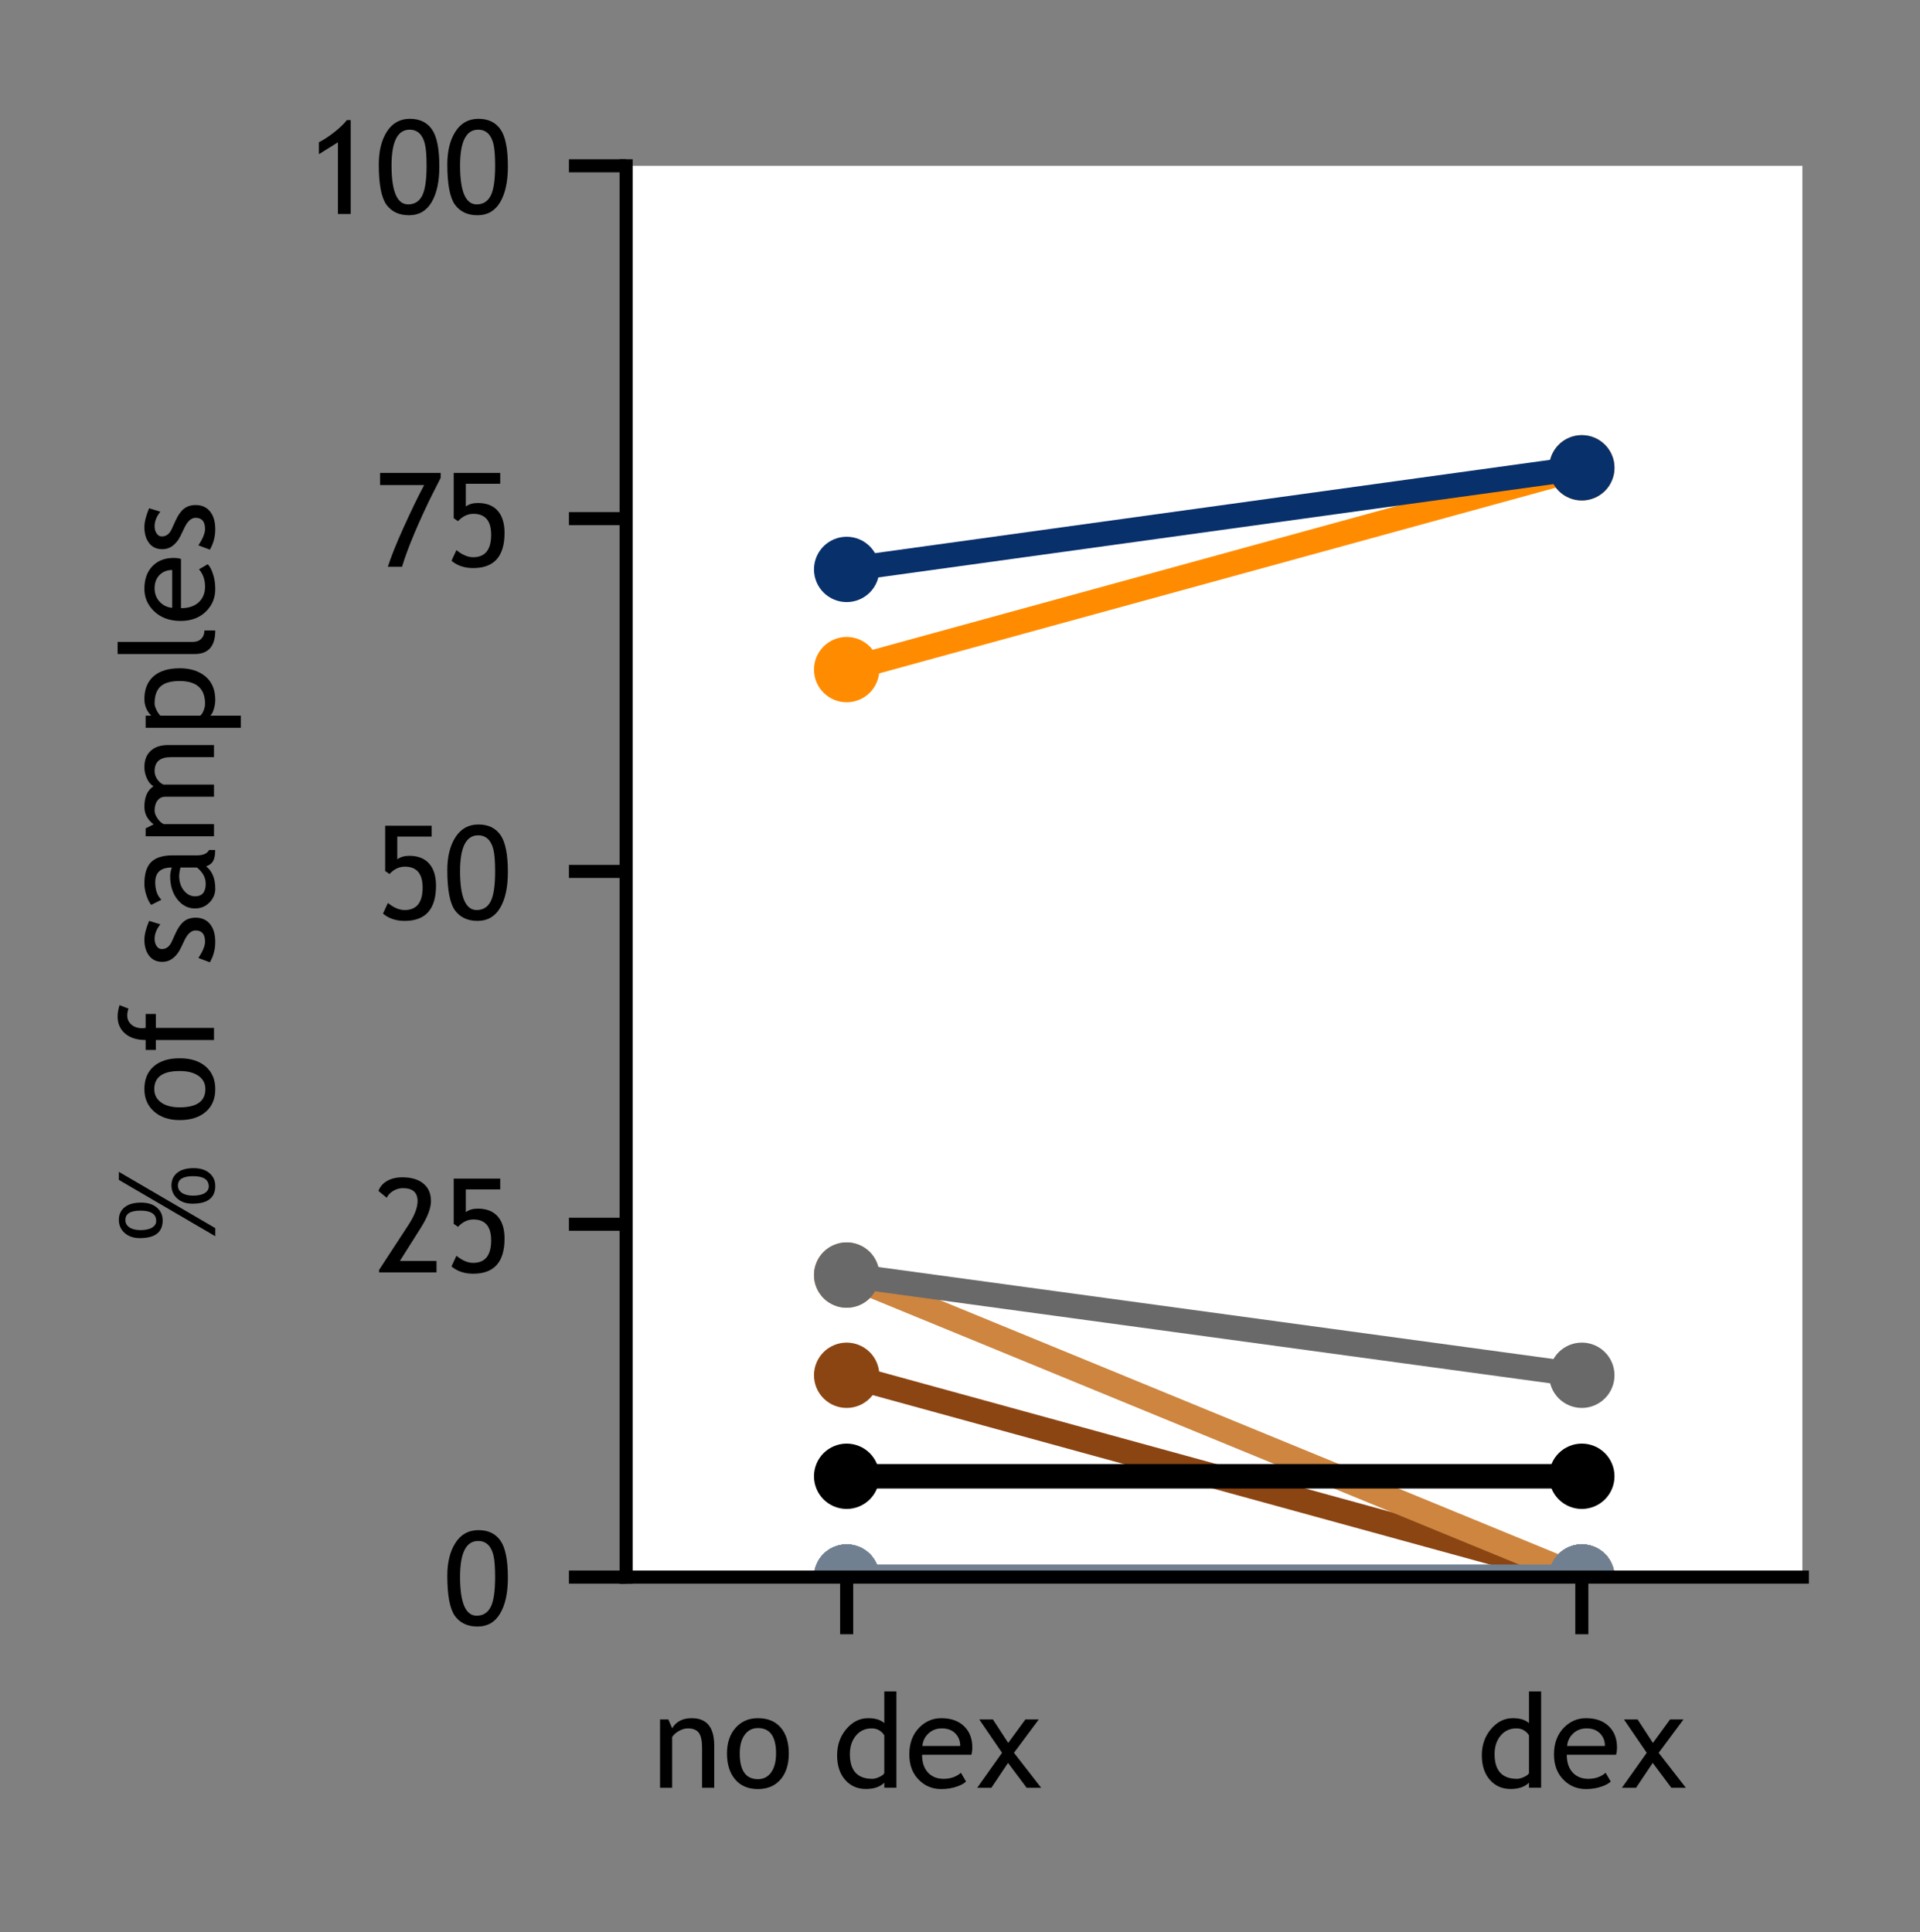 <?xml version="1.0" encoding="utf-8" standalone="no"?>
<!DOCTYPE svg PUBLIC "-//W3C//DTD SVG 1.1//EN"
  "http://www.w3.org/Graphics/SVG/1.1/DTD/svg11.dtd">
<!-- Created with matplotlib (https://matplotlib.org/) -->
<svg height="118.289pt" version="1.1" viewBox="0 0 117.525 118.289" width="117.525pt" xmlns="http://www.w3.org/2000/svg" xmlns:xlink="http://www.w3.org/1999/xlink">
 <rect x="0" y="0" width="117.525" height="118.289" fill="#808080" stroke="none"/>
 <defs>
  <style type="text/css">*{stroke-linecap:butt;stroke-linejoin:round;}</style>
 </defs>
 <g id="figure_1">
  <g id="patch_1">
   <path d="M 0 118.289 
L 117.525 118.289 
L 117.525 0 
L 0 0 
z
" style="fill:none;"/>
  </g>
  <g id="axes_1">
   <g id="patch_2">
    <path d="M 38.325 96.549 
L 110.325 96.549 
L 110.325 10.149 
L 38.325 10.149 
z
" style="fill:#ffffff;"/>
   </g>
   <g id="matplotlib.axis_1">
    <g id="xtick_1">
     <g id="line2d_1">
      <defs>
       <path d="M 0 0 
L 0 3.5 
" id="m80c498dc49" style="stroke:#000000;stroke-width:0.8;"/>
      </defs>
      <g>
       <use style="stroke:#000000;stroke-width:0.8;" x="51.825" xlink:href="#m80c498dc49" y="96.549"/>
      </g>
     </g>
     <g id="text_1">
      <!-- no dex -->
      <g transform="translate(39.874 109.448)scale(0.08 -0.08)">
       <defs>
        <path d="M 38.766 0 
L 38.766 30.422 
Q 38.766 38.766 36.25 42.109 
Q 33.734 45.453 27.828 45.453 
Q 24.656 45.453 21.188 43.547 
Q 17.719 41.656 15.875 38.875 
L 15.875 0 
L 6.594 0 
L 6.594 52.297 
L 12.938 52.297 
L 15.875 45.562 
Q 20.453 53.266 30.859 53.266 
Q 48.047 53.266 48.047 32.375 
L 48.047 0 
z
" id="TrebuchetMS-110"/>
        <path d="M 3.172 26.266 
Q 3.172 38.375 9.688 45.812 
Q 16.219 53.266 26.859 53.266 
Q 38.094 53.266 44.281 46.109 
Q 50.484 38.969 50.484 26.266 
Q 50.484 13.625 44.141 6.312 
Q 37.797 -0.984 26.859 -0.984 
Q 15.672 -0.984 9.422 6.391 
Q 3.172 13.766 3.172 26.266 
z
M 12.938 26.266 
Q 12.938 6.594 26.859 6.594 
Q 33.344 6.594 37.031 11.859 
Q 40.719 17.141 40.719 26.266 
Q 40.719 45.703 26.859 45.703 
Q 20.516 45.703 16.719 40.531 
Q 12.938 35.359 12.938 26.266 
z
" id="TrebuchetMS-111"/>
        <path id="TrebuchetMS-32"/>
        <path d="M 39.75 0.047 
L 39.75 3.906 
Q 34.906 -0.922 25.688 -0.922 
Q 15.875 -0.922 9.766 6.109 
Q 3.656 13.141 3.656 24.859 
Q 3.656 36.625 10.688 44.938 
Q 17.719 53.266 27.438 53.266 
Q 35.547 53.266 39.75 49.469 
L 39.75 73.734 
L 49.031 73.734 
L 49.031 0.047 
z
M 39.75 40.188 
Q 36.234 45.453 30.125 45.453 
Q 22.656 45.453 18.031 39.891 
Q 13.422 34.328 13.422 25.734 
Q 13.422 6.844 30.609 6.844 
Q 32.812 6.844 35.891 8.234 
Q 38.969 9.625 39.75 11.188 
z
" id="TrebuchetMS-100"/>
        <path d="M 50.641 25.25 
L 12.938 25.25 
Q 12.938 16.062 17.969 11.141 
Q 22.406 6.844 29.391 6.844 
Q 37.359 6.844 42.672 11.469 
L 46.578 4.781 
Q 44.438 2.641 39.984 1.078 
Q 34.422 -0.984 27.594 -0.984 
Q 17.719 -0.984 10.844 5.719 
Q 3.172 13.094 3.172 25.531 
Q 3.172 38.484 11.031 46.297 
Q 18.062 53.266 27.688 53.266 
Q 38.875 53.266 45.219 46.969 
Q 51.375 40.922 51.375 30.906 
Q 51.375 27.828 50.641 25.25 
z
M 28.125 45.453 
Q 21.922 45.453 17.719 41.453 
Q 13.719 37.641 13.188 31.984 
L 42.141 31.984 
Q 42.141 37.594 38.625 41.359 
Q 34.766 45.453 28.125 45.453 
z
" id="TrebuchetMS-101"/>
        <path d="M 38.422 0 
L 24.172 19.047 
L 11.422 0 
L 0.594 0 
L 19.578 26.766 
L 2.156 52.297 
L 12.594 52.297 
L 24.312 34.328 
L 37.453 52.297 
L 47.703 52.297 
L 28.719 26.766 
L 49.516 0 
z
" id="TrebuchetMS-120"/>
       </defs>
       <use xlink:href="#TrebuchetMS-110"/>
       <use x="54.639" xlink:href="#TrebuchetMS-111"/>
       <use x="108.301" xlink:href="#TrebuchetMS-32"/>
       <use x="138.428" xlink:href="#TrebuchetMS-100"/>
       <use x="194.141" xlink:href="#TrebuchetMS-101"/>
       <use x="248.682" xlink:href="#TrebuchetMS-120"/>
      </g>
     </g>
    </g>
    <g id="xtick_2">
     <g id="line2d_2">
      <g>
       <use style="stroke:#000000;stroke-width:0.8;" x="96.825" xlink:href="#m80c498dc49" y="96.549"/>
      </g>
     </g>
     <g id="text_2">
      <!-- dex -->
      <g transform="translate(90.411 109.448)scale(0.08 -0.08)">
       <use xlink:href="#TrebuchetMS-100"/>
       <use x="55.713" xlink:href="#TrebuchetMS-101"/>
       <use x="110.254" xlink:href="#TrebuchetMS-120"/>
      </g>
     </g>
    </g>
   </g>
   <g id="matplotlib.axis_2">
    <g id="ytick_1">
     <g id="line2d_3">
      <defs>
       <path d="M 0 0 
L -3.5 0 
" id="m8f989b7d1d" style="stroke:#000000;stroke-width:0.8;"/>
      </defs>
      <g>
       <use style="stroke:#000000;stroke-width:0.8;" x="38.325" xlink:href="#m8f989b7d1d" y="96.549"/>
      </g>
     </g>
     <g id="text_3">
      <!-- 0 -->
      <g transform="translate(27.13 99.499)scale(0.08 -0.08)">
       <defs>
        <path d="M 3.125 37.938 
Q 3.125 53.375 9.375 63.078 
Q 15.625 72.797 26.953 72.797 
Q 38.188 72.797 43.828 64.688 
Q 49.469 56.594 49.469 36.375 
Q 49.469 19 43.547 9 
Q 37.641 -0.984 26.266 -0.984 
Q 14.891 -0.984 9 7.078 
Q 3.125 15.141 3.125 37.938 
z
M 12.891 37.062 
Q 12.891 7.328 25.594 7.328 
Q 32.859 7.328 36.281 13.922 
Q 39.703 20.516 39.703 37.016 
Q 39.703 48.391 38.375 53.703 
Q 37.062 59.031 34.125 61.766 
Q 31.203 64.5 26.703 64.5 
Q 12.891 64.5 12.891 37.062 
z
" id="TrebuchetMS-48"/>
       </defs>
       <use xlink:href="#TrebuchetMS-48"/>
      </g>
     </g>
    </g>
    <g id="ytick_2">
     <g id="line2d_4">
      <g>
       <use style="stroke:#000000;stroke-width:0.8;" x="38.325" xlink:href="#m8f989b7d1d" y="74.949"/>
      </g>
     </g>
     <g id="text_4">
      <!-- 25 -->
      <g transform="translate(22.935 77.899)scale(0.08 -0.08)">
       <defs>
        <path d="M 3.375 0 
L 3.375 1.953 
L 25.781 36.281 
Q 32.812 47.078 32.812 54.594 
Q 32.812 64.5 21.625 64.5 
Q 17.672 64.5 14.203 62.422 
Q 10.75 60.359 9.188 57.172 
L 2.875 62.359 
Q 4.547 67.141 9.406 69.969 
Q 14.266 72.797 21.141 72.797 
Q 31.453 72.797 37.25 68.031 
Q 43.062 63.281 43.062 54.594 
Q 43.062 46.531 35.359 34.281 
L 19.281 8.797 
L 47.312 8.797 
L 47.312 0 
z
" id="TrebuchetMS-50"/>
        <path d="M 11.328 34.906 
L 8.016 37.203 
L 8.016 71.828 
L 43.609 71.828 
L 43.609 63.531 
L 17.281 63.531 
L 17.281 46.141 
Q 20.906 48.828 26.469 48.828 
Q 36.422 48.828 41.672 42.875 
Q 46.922 36.922 46.922 25.922 
Q 46.922 -0.984 22.953 -0.984 
Q 12.938 -0.984 6.344 4.594 
L 10.109 12.75 
Q 16.75 7.328 22.906 7.328 
Q 36.672 7.328 36.672 24.516 
Q 36.672 40.531 23.094 40.531 
Q 16.547 40.531 11.328 34.906 
z
" id="TrebuchetMS-53"/>
       </defs>
       <use xlink:href="#TrebuchetMS-50"/>
       <use x="52.441" xlink:href="#TrebuchetMS-53"/>
      </g>
     </g>
    </g>
    <g id="ytick_3">
     <g id="line2d_5">
      <g>
       <use style="stroke:#000000;stroke-width:0.8;" x="38.325" xlink:href="#m8f989b7d1d" y="53.349"/>
      </g>
     </g>
     <g id="text_5">
      <!-- 50 -->
      <g transform="translate(22.935 56.299)scale(0.08 -0.08)">
       <use xlink:href="#TrebuchetMS-53"/>
       <use x="52.441" xlink:href="#TrebuchetMS-48"/>
      </g>
     </g>
    </g>
    <g id="ytick_4">
     <g id="line2d_6">
      <g>
       <use style="stroke:#000000;stroke-width:0.8;" x="38.325" xlink:href="#m8f989b7d1d" y="31.749"/>
      </g>
     </g>
     <g id="text_6">
      <!-- 75 -->
      <g transform="translate(22.935 34.699)scale(0.08 -0.08)">
       <defs>
        <path d="M 20.906 0 
L 10.062 0 
Q 13.672 11.469 22.219 30.344 
Q 30.766 49.219 37.844 62.547 
L 4.109 62.547 
L 4.109 71.828 
L 50.484 71.828 
L 50.484 68.016 
L 44.188 55.609 
Q 41.016 49.312 37.547 41.797 
Q 34.078 34.281 30.75 26.469 
Q 27.438 18.656 24.953 11.969 
Q 22.469 5.281 20.906 0 
z
" id="TrebuchetMS-55"/>
       </defs>
       <use xlink:href="#TrebuchetMS-55"/>
       <use x="52.441" xlink:href="#TrebuchetMS-53"/>
      </g>
     </g>
    </g>
    <g id="ytick_5">
     <g id="line2d_7">
      <g>
       <use style="stroke:#000000;stroke-width:0.8;" x="38.325" xlink:href="#m8f989b7d1d" y="10.149"/>
      </g>
     </g>
     <g id="text_7">
      <!-- 100 -->
      <g transform="translate(18.74 13.099)scale(0.08 -0.08)">
       <defs>
        <path d="M 24.312 0 
L 24.312 54.828 
L 9.766 45.75 
L 9.766 54.891 
Q 15.281 57.672 21.5 62.547 
Q 27.734 67.438 31.156 71.828 
L 34.078 71.828 
L 34.078 0 
z
" id="TrebuchetMS-49"/>
       </defs>
       <use xlink:href="#TrebuchetMS-49"/>
       <use x="52.441" xlink:href="#TrebuchetMS-48"/>
       <use x="104.883" xlink:href="#TrebuchetMS-48"/>
      </g>
     </g>
    </g>
    <g id="text_8">
     <!-- % of samples -->
     <g transform="translate(13.099 76.037)rotate(-90)scale(0.08 -0.08)">
      <defs>
       <path d="M 10.641 -0.984 
L 4.438 -0.984 
L 47.562 72.797 
L 53.719 72.797 
z
M 2.984 56.734 
Q 2.984 63.922 6.938 68.359 
Q 10.891 72.797 17 72.797 
Q 23 72.797 26.578 68.406 
Q 30.172 64.016 30.172 55.812 
Q 30.172 48.188 26.359 43.719 
Q 22.562 39.266 16.547 39.266 
Q 2.984 39.266 2.984 56.734 
z
M 9.125 56.25 
Q 9.125 50.531 11.047 47.375 
Q 12.984 44.234 16.109 44.234 
Q 24.031 44.234 24.031 56.203 
Q 24.031 67.828 16.844 67.828 
Q 13.281 67.828 11.203 64.703 
Q 9.125 61.578 9.125 56.25 
z
M 29.344 16.5 
Q 29.344 23.688 33.297 28.125 
Q 37.25 32.562 43.359 32.562 
Q 49.359 32.562 52.953 28.172 
Q 56.547 23.781 56.547 15.578 
Q 56.547 7.953 52.734 3.484 
Q 48.922 -0.984 42.922 -0.984 
Q 29.344 -0.984 29.344 16.5 
z
M 35.5 16.016 
Q 35.5 10.297 37.422 7.141 
Q 39.359 4 42.484 4 
Q 50.391 4 50.391 15.969 
Q 50.391 27.594 43.219 27.594 
Q 39.656 27.594 37.578 24.469 
Q 35.5 21.344 35.5 16.016 
z
" id="TrebuchetMS-37"/>
       <path d="M 34.859 65.438 
Q 32.031 66.406 29.594 66.406 
Q 25.344 66.406 22.578 63.188 
Q 19.828 59.969 19.828 55.031 
Q 19.828 53.719 20.062 52.297 
L 30.719 52.297 
L 30.719 44.484 
L 20.062 44.484 
L 20.062 0 
L 10.797 0 
L 10.797 44.484 
L 3.172 44.484 
L 3.172 52.297 
L 10.797 52.297 
Q 10.797 62.312 15.719 68.016 
Q 20.656 73.734 28.766 73.734 
Q 32.812 73.734 37.453 72.266 
z
" id="TrebuchetMS-102"/>
       <path d="M 3.172 3.125 
L 6.453 11.922 
Q 14.203 6.844 18.953 6.844 
Q 27.547 6.844 27.547 14.062 
Q 27.547 19.234 19.234 22.953 
Q 12.844 25.875 10.625 27.391 
Q 8.406 28.906 6.766 30.828 
Q 5.125 32.766 4.312 34.938 
Q 3.516 37.109 3.516 39.594 
Q 3.516 46.047 8.203 49.656 
Q 12.891 53.266 20.453 53.266 
Q 26.172 53.266 34.859 49.656 
L 32.234 41.062 
Q 26.703 45.453 21.141 45.453 
Q 17.828 45.453 15.547 43.891 
Q 13.281 42.328 13.281 39.938 
Q 13.281 34.906 19 32.328 
L 25.641 29.297 
Q 31.734 26.516 34.516 22.953 
Q 37.312 19.391 37.312 14.016 
Q 37.312 6.984 32.375 3 
Q 27.438 -0.984 18.703 -0.984 
Q 10.453 -0.984 3.172 3.125 
z
" id="TrebuchetMS-115"/>
       <path d="M 36.141 6 
Q 30.562 -0.984 19.094 -0.984 
Q 12.938 -0.984 8.422 3.484 
Q 3.906 7.953 3.906 14.594 
Q 3.906 22.562 10.859 28.047 
Q 17.828 33.547 28.609 33.547 
Q 31.547 33.547 35.25 32.281 
Q 35.25 44.969 23.922 44.969 
Q 15.234 44.969 10.547 40.281 
L 6.641 48.047 
Q 9.281 50.203 13.938 51.734 
Q 18.609 53.266 22.859 53.266 
Q 34.234 53.266 39.375 48.094 
Q 44.531 42.922 44.531 31.641 
L 44.531 12.891 
Q 44.531 6 48.641 3.719 
L 48.641 -0.922 
Q 42.969 -0.922 40.156 0.688 
Q 37.359 2.297 36.141 6 
z
M 35.25 25.688 
Q 30.859 26.656 29.109 26.656 
Q 22.078 26.656 17.625 23.047 
Q 13.188 19.438 13.188 14.5 
Q 13.188 6.344 22.797 6.344 
Q 29.828 6.344 35.25 13.031 
z
" id="TrebuchetMS-97"/>
       <path d="M 67.141 0 
L 67.141 33.109 
Q 67.141 45.453 56.453 45.453 
Q 53.078 45.453 50.141 43.375 
Q 47.219 41.312 46.141 38.672 
L 46.141 0 
L 36.859 0 
L 36.859 37.156 
Q 36.859 41.016 33.953 43.234 
Q 31.062 45.453 26.266 45.453 
Q 23.484 45.453 20.328 43.297 
Q 17.188 41.156 15.875 38.578 
L 15.875 0 
L 6.594 0 
L 6.594 52.297 
L 12.641 52.297 
L 15.719 46.234 
Q 21.094 53.266 29.156 53.266 
Q 40.375 53.266 44.875 46.297 
Q 46.438 49.266 50.688 51.266 
Q 54.938 53.266 59.422 53.266 
Q 67.531 53.266 71.969 48.453 
Q 76.422 43.656 76.422 34.969 
L 76.422 0 
z
" id="TrebuchetMS-109"/>
       <path d="M 15.875 2.875 
L 15.875 -20.516 
L 6.594 -20.516 
L 6.594 52.297 
L 15.875 52.297 
L 15.875 48 
Q 21.141 53.266 28.609 53.266 
Q 39.75 53.266 45.953 46.328 
Q 52.156 39.406 52.156 26.031 
Q 52.156 14.109 45.906 6.562 
Q 39.656 -0.984 27.828 -0.984 
Q 24.516 -0.984 20.719 0.188 
Q 16.938 1.375 15.875 2.875 
z
M 15.875 41.016 
L 15.875 10.547 
Q 16.75 9.234 19.578 8.031 
Q 22.406 6.844 25.094 6.844 
Q 42.391 6.844 42.391 26.375 
Q 42.391 36.281 38.281 40.859 
Q 34.188 45.453 25.141 45.453 
Q 23.188 45.453 20.359 44.078 
Q 17.531 42.719 15.875 41.016 
z
" id="TrebuchetMS-112"/>
       <path d="M 7.328 14.797 
L 7.328 73.734 
L 16.609 73.734 
L 16.609 16.359 
Q 16.609 12.156 19.016 9.734 
Q 21.438 7.328 25.344 7.328 
L 25.344 -0.984 
Q 7.328 -0.984 7.328 14.797 
z
" id="TrebuchetMS-108"/>
      </defs>
      <use xlink:href="#TrebuchetMS-37"/>
      <use x="60.01" xlink:href="#TrebuchetMS-32"/>
      <use x="90.137" xlink:href="#TrebuchetMS-111"/>
      <use x="143.799" xlink:href="#TrebuchetMS-102"/>
      <use x="180.762" xlink:href="#TrebuchetMS-32"/>
      <use x="210.889" xlink:href="#TrebuchetMS-115"/>
      <use x="251.367" xlink:href="#TrebuchetMS-97"/>
      <use x="303.906" xlink:href="#TrebuchetMS-109"/>
      <use x="386.914" xlink:href="#TrebuchetMS-112"/>
      <use x="442.627" xlink:href="#TrebuchetMS-108"/>
      <use x="472.119" xlink:href="#TrebuchetMS-101"/>
      <use x="526.66" xlink:href="#TrebuchetMS-115"/>
     </g>
    </g>
   </g>
   <g id="line2d_8">
    <path clip-path="url(#p4127b8c0fc)" d="M 51.825 40.994 
L 96.825 28.639 
" style="fill:none;stroke:#ff8c00;stroke-linecap:square;stroke-width:1.5;"/>
    <defs>
     <path d="M 0 1.5 
C 0.398 1.5 0.779 1.342 1.061 1.061 
C 1.342 0.779 1.5 0.398 1.5 0 
C 1.5 -0.398 1.342 -0.779 1.061 -1.061 
C 0.779 -1.342 0.398 -1.5 0 -1.5 
C -0.398 -1.5 -0.779 -1.342 -1.061 -1.061 
C -1.342 -0.779 -1.5 -0.398 -1.5 0 
C -1.5 0.398 -1.342 0.779 -1.061 1.061 
C -0.779 1.342 -0.398 1.5 0 1.5 
z
" id="m7fbd23eb05" style="stroke:#ff8c00;"/>
    </defs>
    <g clip-path="url(#p4127b8c0fc)">
     <use style="fill:#ff8c00;stroke:#ff8c00;" x="51.825" xlink:href="#m7fbd23eb05" y="40.994"/>
     <use style="fill:#ff8c00;stroke:#ff8c00;" x="96.825" xlink:href="#m7fbd23eb05" y="28.639"/>
    </g>
   </g>
   <g id="line2d_9">
    <path clip-path="url(#p4127b8c0fc)" d="M 51.825 96.549 
L 96.825 96.549 
" style="fill:none;stroke:#708090;stroke-linecap:square;stroke-width:1.5;"/>
    <defs>
     <path d="M 0 1.5 
C 0.398 1.5 0.779 1.342 1.061 1.061 
C 1.342 0.779 1.5 0.398 1.5 0 
C 1.5 -0.398 1.342 -0.779 1.061 -1.061 
C 0.779 -1.342 0.398 -1.5 0 -1.5 
C -0.398 -1.5 -0.779 -1.342 -1.061 -1.061 
C -1.342 -0.779 -1.5 -0.398 -1.5 0 
C -1.5 0.398 -1.342 0.779 -1.061 1.061 
C -0.779 1.342 -0.398 1.5 0 1.5 
z
" id="mc52867fb6b" style="stroke:#708090;"/>
    </defs>
    <g clip-path="url(#p4127b8c0fc)">
     <use style="fill:#708090;stroke:#708090;" x="51.825" xlink:href="#mc52867fb6b" y="96.549"/>
     <use style="fill:#708090;stroke:#708090;" x="96.825" xlink:href="#mc52867fb6b" y="96.549"/>
    </g>
   </g>
   <g id="line2d_10">
    <path clip-path="url(#p4127b8c0fc)" d="M 51.825 84.194 
L 96.825 96.549 
" style="fill:none;stroke:#8b4513;stroke-linecap:square;stroke-width:1.5;"/>
    <defs>
     <path d="M 0 1.5 
C 0.398 1.5 0.779 1.342 1.061 1.061 
C 1.342 0.779 1.5 0.398 1.5 0 
C 1.5 -0.398 1.342 -0.779 1.061 -1.061 
C 0.779 -1.342 0.398 -1.5 0 -1.5 
C -0.398 -1.5 -0.779 -1.342 -1.061 -1.061 
C -1.342 -0.779 -1.5 -0.398 -1.5 0 
C -1.5 0.398 -1.342 0.779 -1.061 1.061 
C -0.779 1.342 -0.398 1.5 0 1.5 
z
" id="md940d4da92" style="stroke:#8b4513;"/>
    </defs>
    <g clip-path="url(#p4127b8c0fc)">
     <use style="fill:#8b4513;stroke:#8b4513;" x="51.825" xlink:href="#md940d4da92" y="84.194"/>
     <use style="fill:#8b4513;stroke:#8b4513;" x="96.825" xlink:href="#md940d4da92" y="96.549"/>
    </g>
   </g>
   <g id="line2d_11">
    <path clip-path="url(#p4127b8c0fc)" d="M 51.825 78.06 
L 96.825 96.549 
" style="fill:none;stroke:#cd853f;stroke-linecap:square;stroke-width:1.5;"/>
    <defs>
     <path d="M 0 1.5 
C 0.398 1.5 0.779 1.342 1.061 1.061 
C 1.342 0.779 1.5 0.398 1.5 0 
C 1.5 -0.398 1.342 -0.779 1.061 -1.061 
C 0.779 -1.342 0.398 -1.5 0 -1.5 
C -0.398 -1.5 -0.779 -1.342 -1.061 -1.061 
C -1.342 -0.779 -1.5 -0.398 -1.5 0 
C -1.5 0.398 -1.342 0.779 -1.061 1.061 
C -0.779 1.342 -0.398 1.5 0 1.5 
z
" id="mbbce909df0" style="stroke:#cd853f;"/>
    </defs>
    <g clip-path="url(#p4127b8c0fc)">
     <use style="fill:#cd853f;stroke:#cd853f;" x="51.825" xlink:href="#mbbce909df0" y="78.06"/>
     <use style="fill:#cd853f;stroke:#cd853f;" x="96.825" xlink:href="#mbbce909df0" y="96.549"/>
    </g>
   </g>
   <g id="line2d_12">
    <path clip-path="url(#p4127b8c0fc)" d="M 51.825 96.549 
L 96.825 96.549 
" style="fill:none;stroke:#708090;stroke-linecap:square;stroke-width:1.5;"/>
    <g clip-path="url(#p4127b8c0fc)">
     <use style="fill:#708090;stroke:#708090;" x="51.825" xlink:href="#mc52867fb6b" y="96.549"/>
     <use style="fill:#708090;stroke:#708090;" x="96.825" xlink:href="#mc52867fb6b" y="96.549"/>
    </g>
   </g>
   <g id="line2d_13">
    <path clip-path="url(#p4127b8c0fc)" d="M 51.825 96.549 
L 96.825 96.549 
" style="fill:none;stroke:#708090;stroke-linecap:square;stroke-width:1.5;"/>
    <g clip-path="url(#p4127b8c0fc)">
     <use style="fill:#708090;stroke:#708090;" x="51.825" xlink:href="#mc52867fb6b" y="96.549"/>
     <use style="fill:#708090;stroke:#708090;" x="96.825" xlink:href="#mc52867fb6b" y="96.549"/>
    </g>
   </g>
   <g id="line2d_14">
    <path clip-path="url(#p4127b8c0fc)" d="M 51.825 96.549 
L 96.825 96.549 
" style="fill:none;stroke:#708090;stroke-linecap:square;stroke-width:1.5;"/>
    <g clip-path="url(#p4127b8c0fc)">
     <use style="fill:#708090;stroke:#708090;" x="51.825" xlink:href="#mc52867fb6b" y="96.549"/>
     <use style="fill:#708090;stroke:#708090;" x="96.825" xlink:href="#mc52867fb6b" y="96.549"/>
    </g>
   </g>
   <g id="line2d_15">
    <path clip-path="url(#p4127b8c0fc)" d="M 51.825 96.549 
L 96.825 96.549 
" style="fill:none;stroke:#708090;stroke-linecap:square;stroke-width:1.5;"/>
    <g clip-path="url(#p4127b8c0fc)">
     <use style="fill:#708090;stroke:#708090;" x="51.825" xlink:href="#mc52867fb6b" y="96.549"/>
     <use style="fill:#708090;stroke:#708090;" x="96.825" xlink:href="#mc52867fb6b" y="96.549"/>
    </g>
   </g>
   <g id="line2d_16">
    <path clip-path="url(#p4127b8c0fc)" d="M 51.825 96.549 
L 96.825 96.549 
" style="fill:none;stroke:#708090;stroke-linecap:square;stroke-width:1.5;"/>
    <g clip-path="url(#p4127b8c0fc)">
     <use style="fill:#708090;stroke:#708090;" x="51.825" xlink:href="#mc52867fb6b" y="96.549"/>
     <use style="fill:#708090;stroke:#708090;" x="96.825" xlink:href="#mc52867fb6b" y="96.549"/>
    </g>
   </g>
   <g id="line2d_17">
    <path clip-path="url(#p4127b8c0fc)" d="M 51.825 96.549 
L 96.825 96.549 
" style="fill:none;stroke:#708090;stroke-linecap:square;stroke-width:1.5;"/>
    <g clip-path="url(#p4127b8c0fc)">
     <use style="fill:#708090;stroke:#708090;" x="51.825" xlink:href="#mc52867fb6b" y="96.549"/>
     <use style="fill:#708090;stroke:#708090;" x="96.825" xlink:href="#mc52867fb6b" y="96.549"/>
    </g>
   </g>
   <g id="line2d_18">
    <path clip-path="url(#p4127b8c0fc)" d="M 51.825 78.06 
L 96.825 84.194 
" style="fill:none;stroke:#696969;stroke-linecap:square;stroke-width:1.5;"/>
    <defs>
     <path d="M 0 1.5 
C 0.398 1.5 0.779 1.342 1.061 1.061 
C 1.342 0.779 1.5 0.398 1.5 0 
C 1.5 -0.398 1.342 -0.779 1.061 -1.061 
C 0.779 -1.342 0.398 -1.5 0 -1.5 
C -0.398 -1.5 -0.779 -1.342 -1.061 -1.061 
C -1.342 -0.779 -1.5 -0.398 -1.5 0 
C -1.5 0.398 -1.342 0.779 -1.061 1.061 
C -0.779 1.342 -0.398 1.5 0 1.5 
z
" id="mc1d6494826" style="stroke:#696969;"/>
    </defs>
    <g clip-path="url(#p4127b8c0fc)">
     <use style="fill:#696969;stroke:#696969;" x="51.825" xlink:href="#mc1d6494826" y="78.06"/>
     <use style="fill:#696969;stroke:#696969;" x="96.825" xlink:href="#mc1d6494826" y="84.194"/>
    </g>
   </g>
   <g id="line2d_19">
    <path clip-path="url(#p4127b8c0fc)" d="M 51.825 34.86 
L 96.825 28.639 
" style="fill:none;stroke:#08306b;stroke-linecap:square;stroke-width:1.5;"/>
    <defs>
     <path d="M 0 1.5 
C 0.398 1.5 0.779 1.342 1.061 1.061 
C 1.342 0.779 1.5 0.398 1.5 0 
C 1.5 -0.398 1.342 -0.779 1.061 -1.061 
C 0.779 -1.342 0.398 -1.5 0 -1.5 
C -0.398 -1.5 -0.779 -1.342 -1.061 -1.061 
C -1.342 -0.779 -1.5 -0.398 -1.5 0 
C -1.5 0.398 -1.342 0.779 -1.061 1.061 
C -0.779 1.342 -0.398 1.5 0 1.5 
z
" id="medc2ff528c" style="stroke:#08306b;"/>
    </defs>
    <g clip-path="url(#p4127b8c0fc)">
     <use style="fill:#08306b;stroke:#08306b;" x="51.825" xlink:href="#medc2ff528c" y="34.86"/>
     <use style="fill:#08306b;stroke:#08306b;" x="96.825" xlink:href="#medc2ff528c" y="28.639"/>
    </g>
   </g>
   <g id="line2d_20">
    <path clip-path="url(#p4127b8c0fc)" d="M 51.825 90.378 
L 96.825 90.378 
" style="fill:none;stroke:#000000;stroke-linecap:square;stroke-width:1.5;"/>
    <defs>
     <path d="M 0 1.5 
C 0.398 1.5 0.779 1.342 1.061 1.061 
C 1.342 0.779 1.5 0.398 1.5 0 
C 1.5 -0.398 1.342 -0.779 1.061 -1.061 
C 0.779 -1.342 0.398 -1.5 0 -1.5 
C -0.398 -1.5 -0.779 -1.342 -1.061 -1.061 
C -1.342 -0.779 -1.5 -0.398 -1.5 0 
C -1.5 0.398 -1.342 0.779 -1.061 1.061 
C -0.779 1.342 -0.398 1.5 0 1.5 
z
" id="md5432fd02e" style="stroke:#000000;"/>
    </defs>
    <g clip-path="url(#p4127b8c0fc)">
     <use style="stroke:#000000;" x="51.825" xlink:href="#md5432fd02e" y="90.378"/>
     <use style="stroke:#000000;" x="96.825" xlink:href="#md5432fd02e" y="90.378"/>
    </g>
   </g>
   <g id="patch_3">
    <path d="M 38.325 96.549 
L 38.325 10.149 
" style="fill:none;stroke:#000000;stroke-linecap:square;stroke-linejoin:miter;stroke-width:0.8;"/>
   </g>
   <g id="patch_4">
    <path d="M 38.325 96.549 
L 110.325 96.549 
" style="fill:none;stroke:#000000;stroke-linecap:square;stroke-linejoin:miter;stroke-width:0.8;"/>
   </g>
  </g>
 </g>
 <defs>
  <clipPath id="p4127b8c0fc">
   <rect height="86.4" width="72" x="38.325" y="10.149"/>
  </clipPath>
 </defs>
</svg>
